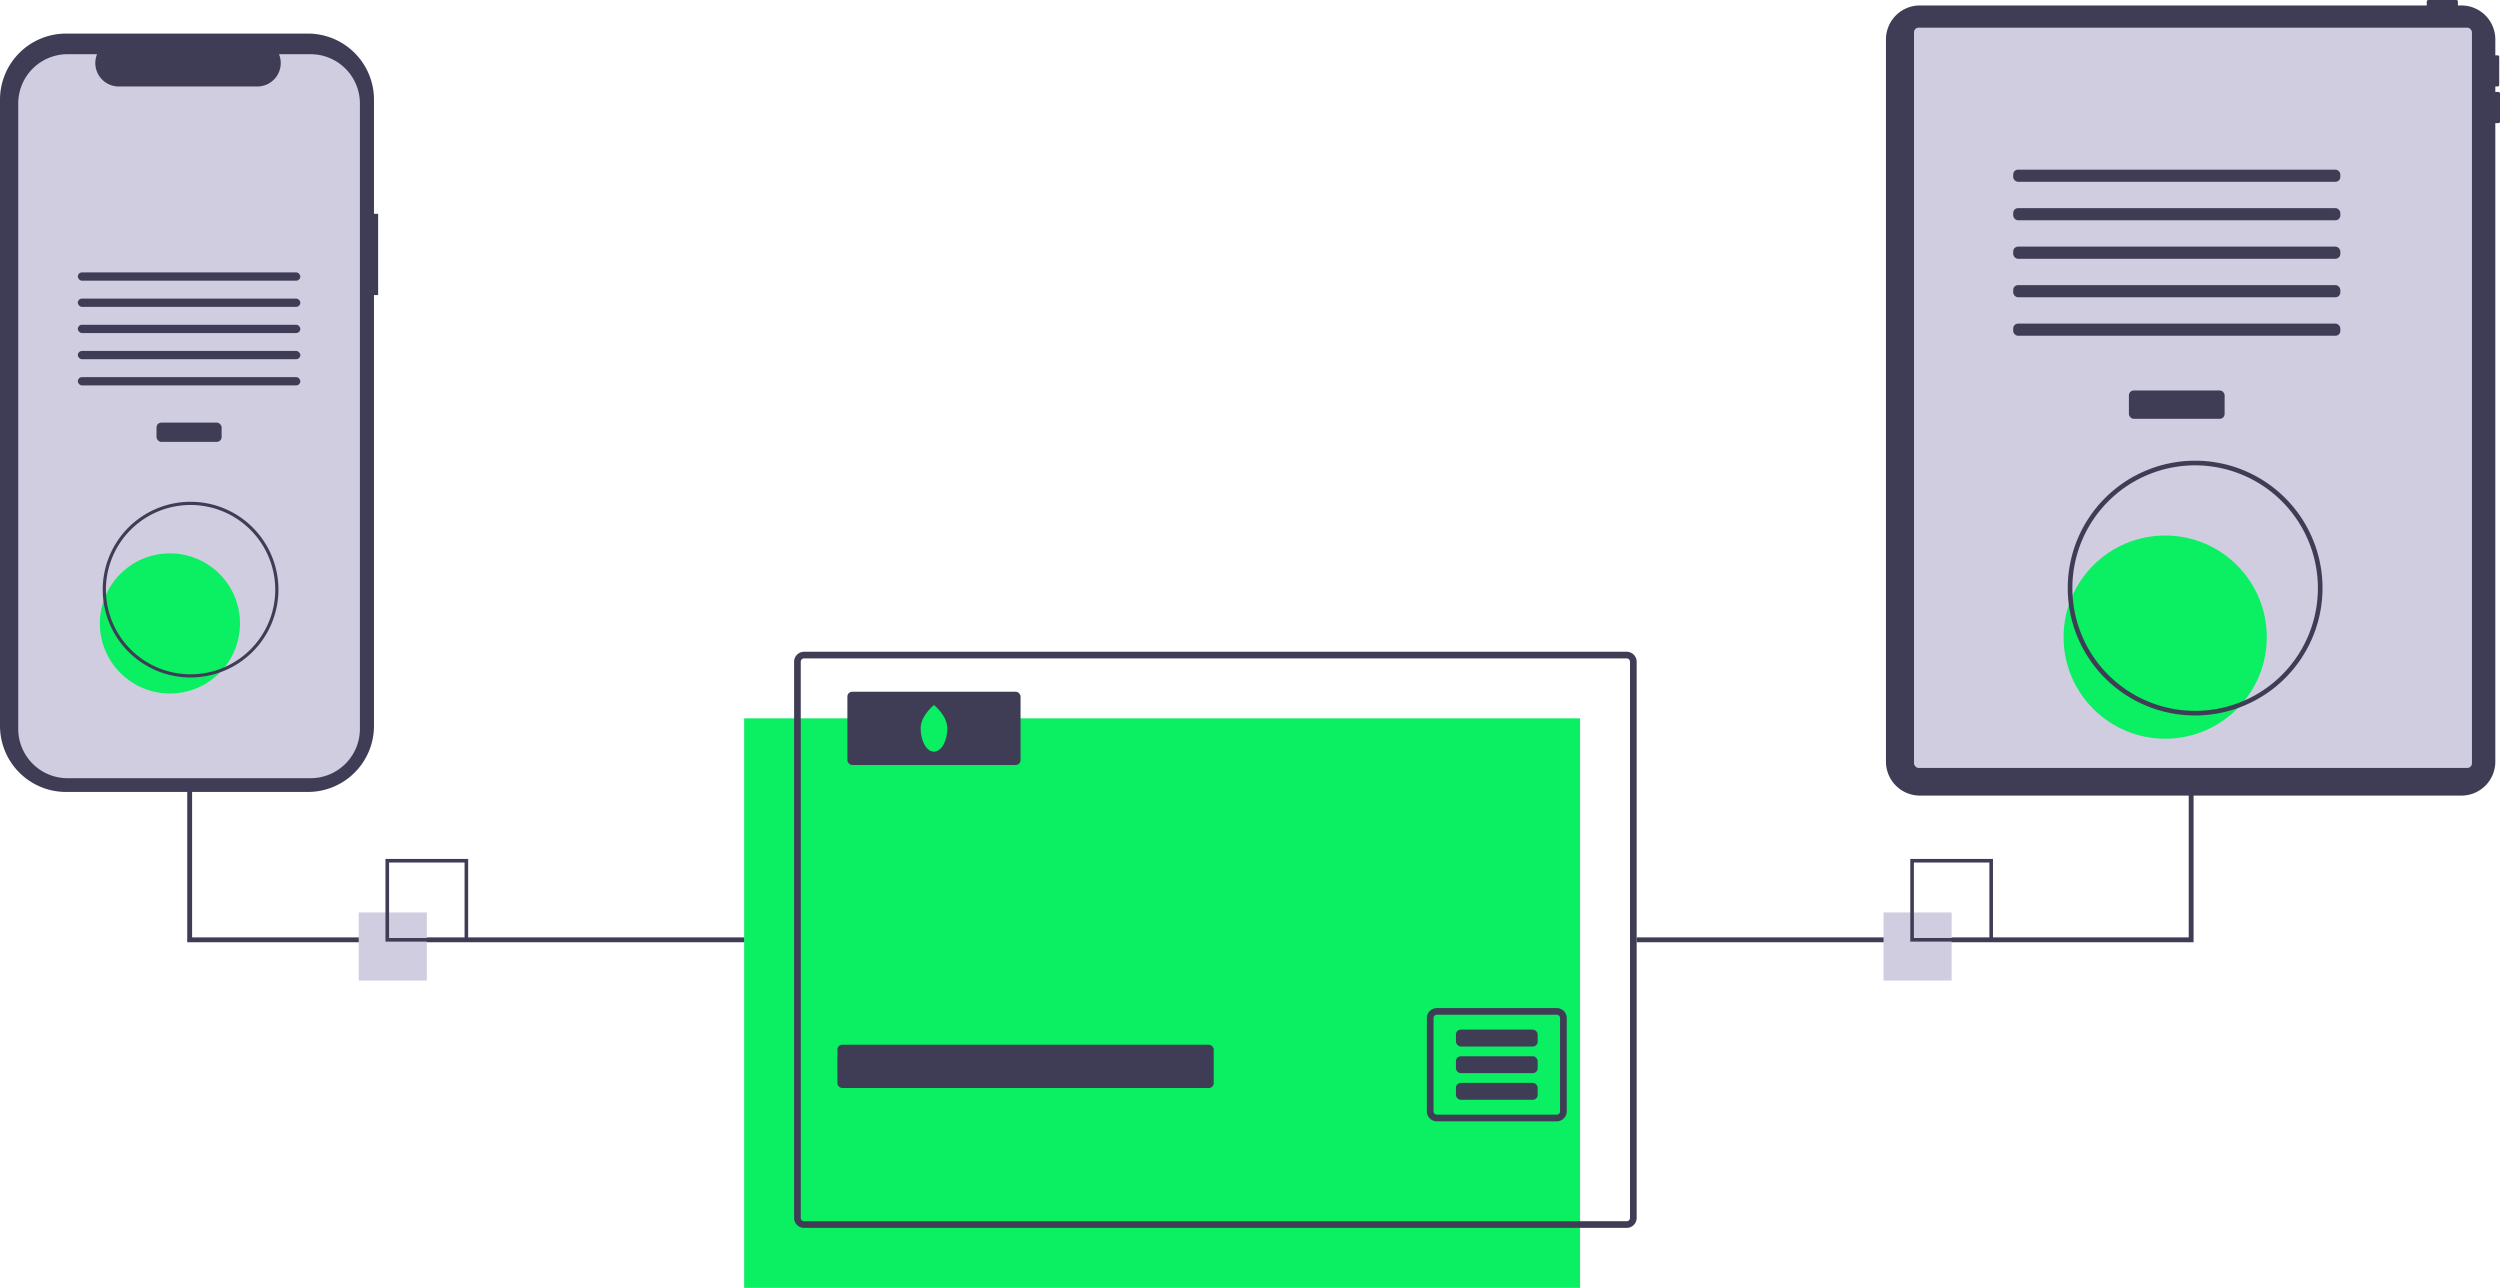 <svg xmlns="http://www.w3.org/2000/svg" xmlns:xlink="http://www.w3.org/1999/xlink" width="1027.992" height="529.556" data-name="Layer 1" viewBox="0 0 1027.992 529.556"><title>online_transactions</title><rect width="343.72" height="234.17" x="305.992" y="295.386" fill="#0bef62"/><path fill="#3f3d56" d="M754.886,453.218h-338.24a4.116,4.116,0,0,0-4.11,4.11v228.69a4.11,4.11,0,0,0,4.11,4.11h338.24a4.11,4.11,0,0,0,4.11-4.11v-228.69A4.116,4.116,0,0,0,754.886,453.218Zm1.37,232.8a1.366,1.366,0,0,1-1.37,1.37h-338.24a1.366,1.366,0,0,1-1.37-1.37v-228.69a1.372,1.372,0,0,1,1.37-1.37h338.24a1.372,1.372,0,0,1,1.37,1.37Z" transform="translate(-86.004 -185.222)"/><rect width="154.743" height="17.802" x="344.335" y="429.587" fill="#3f3d56" rx="2"/><path fill="#3f3d56" d="M726.126,599.748h-49.29a4.11,4.11,0,0,0-4.11,4.11v38.34a4.11,4.11,0,0,0,4.11,4.11h49.29a4.11,4.11,0,0,0,4.11-4.11v-38.34A4.11,4.11,0,0,0,726.126,599.748Zm1.37,42.45a1.372,1.372,0,0,1-1.37,1.37h-49.29a1.372,1.372,0,0,1-1.37-1.37v-38.34a1.366,1.366,0,0,1,1.37-1.37h49.29a1.366,1.366,0,0,1,1.37,1.37Z" transform="translate(-86.004 -185.222)"/><rect width="33.603" height="6.952" x="598.676" y="423.372" fill="#3f3d56" rx="2"/><rect width="33.603" height="6.952" x="598.676" y="434.328" fill="#3f3d56" rx="2"/><rect width="33.603" height="6.952" x="598.676" y="445.283" fill="#3f3d56" rx="2"/><rect width="71.209" height="30.127" x="348.444" y="284.431" fill="#3f3d56" rx="2"/><path fill="#0bef62" d="M475.53,484.716c0,5.294-2.452,9.586-5.478,9.586s-5.478-4.292-5.478-9.586,5.478-9.586,5.478-9.586S475.53,479.422,475.53,484.716Z" transform="translate(-86.004 -185.222)"/><polygon fill="#3f3d56" points="901.992 161.837 899.992 161.837 899.992 385.451 672.992 385.451 672.992 387.451 901.992 387.451 901.992 161.837"/><polygon fill="#3f3d56" points="305.992 387.451 76.992 387.451 76.992 161.837 78.992 161.837 78.992 385.451 305.992 385.451 305.992 387.451"/><path fill="#3f3d56" d="M1113.355,223.032h-1.282v-2.243h.961a.641.641,0,0,0,.641-.641V208.613a.641.641,0,0,0-.641-.641h-.961v-6.551a13.956,13.956,0,0,0-13.956-13.956h-1.424v-1.602a.641.641,0,0,0-.641-.641h-11.535a.641.641,0,0,0-.641.641v1.602H875.461a13.956,13.956,0,0,0-13.956,13.956v296.994a13.956,13.956,0,0,0,13.956,13.956h222.657a13.956,13.956,0,0,0,13.956-13.956V235.849h1.282a.641.641,0,0,0,.641-.641V223.673A.641.641,0,0,0,1113.355,223.032Z" transform="translate(-86.004 -185.222)"/><rect width="229.423" height="304.406" x="787.035" y="11.372" fill="#d0cde1" rx="1.905"/><rect width="39.357" height="11.663" x="875.401" y="160.558" fill="#3f3d56" rx="2"/><rect width="134.517" height="4.998" x="827.821" y="69.754" fill="#3f3d56" rx="2"/><rect width="134.517" height="4.998" x="827.821" y="85.582" fill="#3f3d56" rx="2"/><rect width="134.517" height="4.998" x="827.821" y="101.41" fill="#3f3d56" rx="2"/><rect width="134.517" height="4.998" x="827.821" y="117.239" fill="#3f3d56" rx="2"/><rect width="134.517" height="4.998" x="827.821" y="133.067" fill="#3f3d56" rx="2"/><circle cx="890.317" cy="261.978" r="41.78" fill="#0bef62"/><path fill="#3f3d56" d="M988.636,479.426a52.382,52.382,0,1,1,52.382-52.382A52.441,52.441,0,0,1,988.636,479.426Zm0-102.859a50.477,50.477,0,1,0,50.477,50.477A50.534,50.534,0,0,0,988.636,376.567Z" transform="translate(-86.004 -185.222)"/><path fill="#3f3d56" d="M241.496,273.134h-1.713V226.196a27.167,27.167,0,0,0-27.167-27.167H113.171A27.167,27.167,0,0,0,86.004,226.196V483.703a27.167,27.167,0,0,0,27.167,27.167h99.445A27.167,27.167,0,0,0,239.783,483.703V306.545H241.496Z" transform="translate(-86.004 -185.222)"/><path fill="#d0cde1" d="M233.997,227.792V484.924a20.288,20.288,0,0,1-20.285,20.292H113.787a20.288,20.288,0,0,1-20.285-20.292V227.792a20.287,20.287,0,0,1,20.285-20.285h12.123a9.638,9.638,0,0,0,8.925,13.276h56.972a9.637,9.637,0,0,0,8.925-13.276h12.98A20.287,20.287,0,0,1,233.997,227.792Z" transform="translate(-86.004 -185.222)"/><rect width="26.768" height="7.933" x="64.362" y="173.773" fill="#3f3d56" rx="2"/><rect width="91.492" height="3.4" x="32" y="112.012" fill="#3f3d56" rx="1.7"/><rect width="91.492" height="3.4" x="32" y="122.778" fill="#3f3d56" rx="1.7"/><rect width="91.492" height="3.4" x="32" y="133.544" fill="#3f3d56" rx="1.7"/><rect width="91.492" height="3.4" x="32" y="144.309" fill="#3f3d56" rx="1.7"/><rect width="91.492" height="3.4" x="32" y="155.075" fill="#3f3d56" rx="1.7"/><circle cx="69.875" cy="256.355" r="28.813" fill="#0bef62"/><path fill="#3f3d56" d="M164.371,463.801A36.125,36.125,0,1,1,200.496,427.677,36.165,36.165,0,0,1,164.371,463.801Zm0-70.936a34.811,34.811,0,1,0,34.811,34.811A34.85,34.85,0,0,0,164.371,392.866Z" transform="translate(-86.004 -185.222)"/><rect width="28" height="28" x="147.505" y="375.19" fill="#d0cde1"/><path fill="#3f3d56" d="M278.509,572.412h-34v-34h34Zm-32.522-1.478h31.043V539.89H245.987Z" transform="translate(-86.004 -185.222)"/><rect width="28" height="28" x="774.505" y="375.19" fill="#d0cde1"/><path fill="#3f3d56" d="M905.509,572.412h-34v-34h34Zm-32.522-1.478h31.043V539.89H872.987Z" transform="translate(-86.004 -185.222)"/></svg>